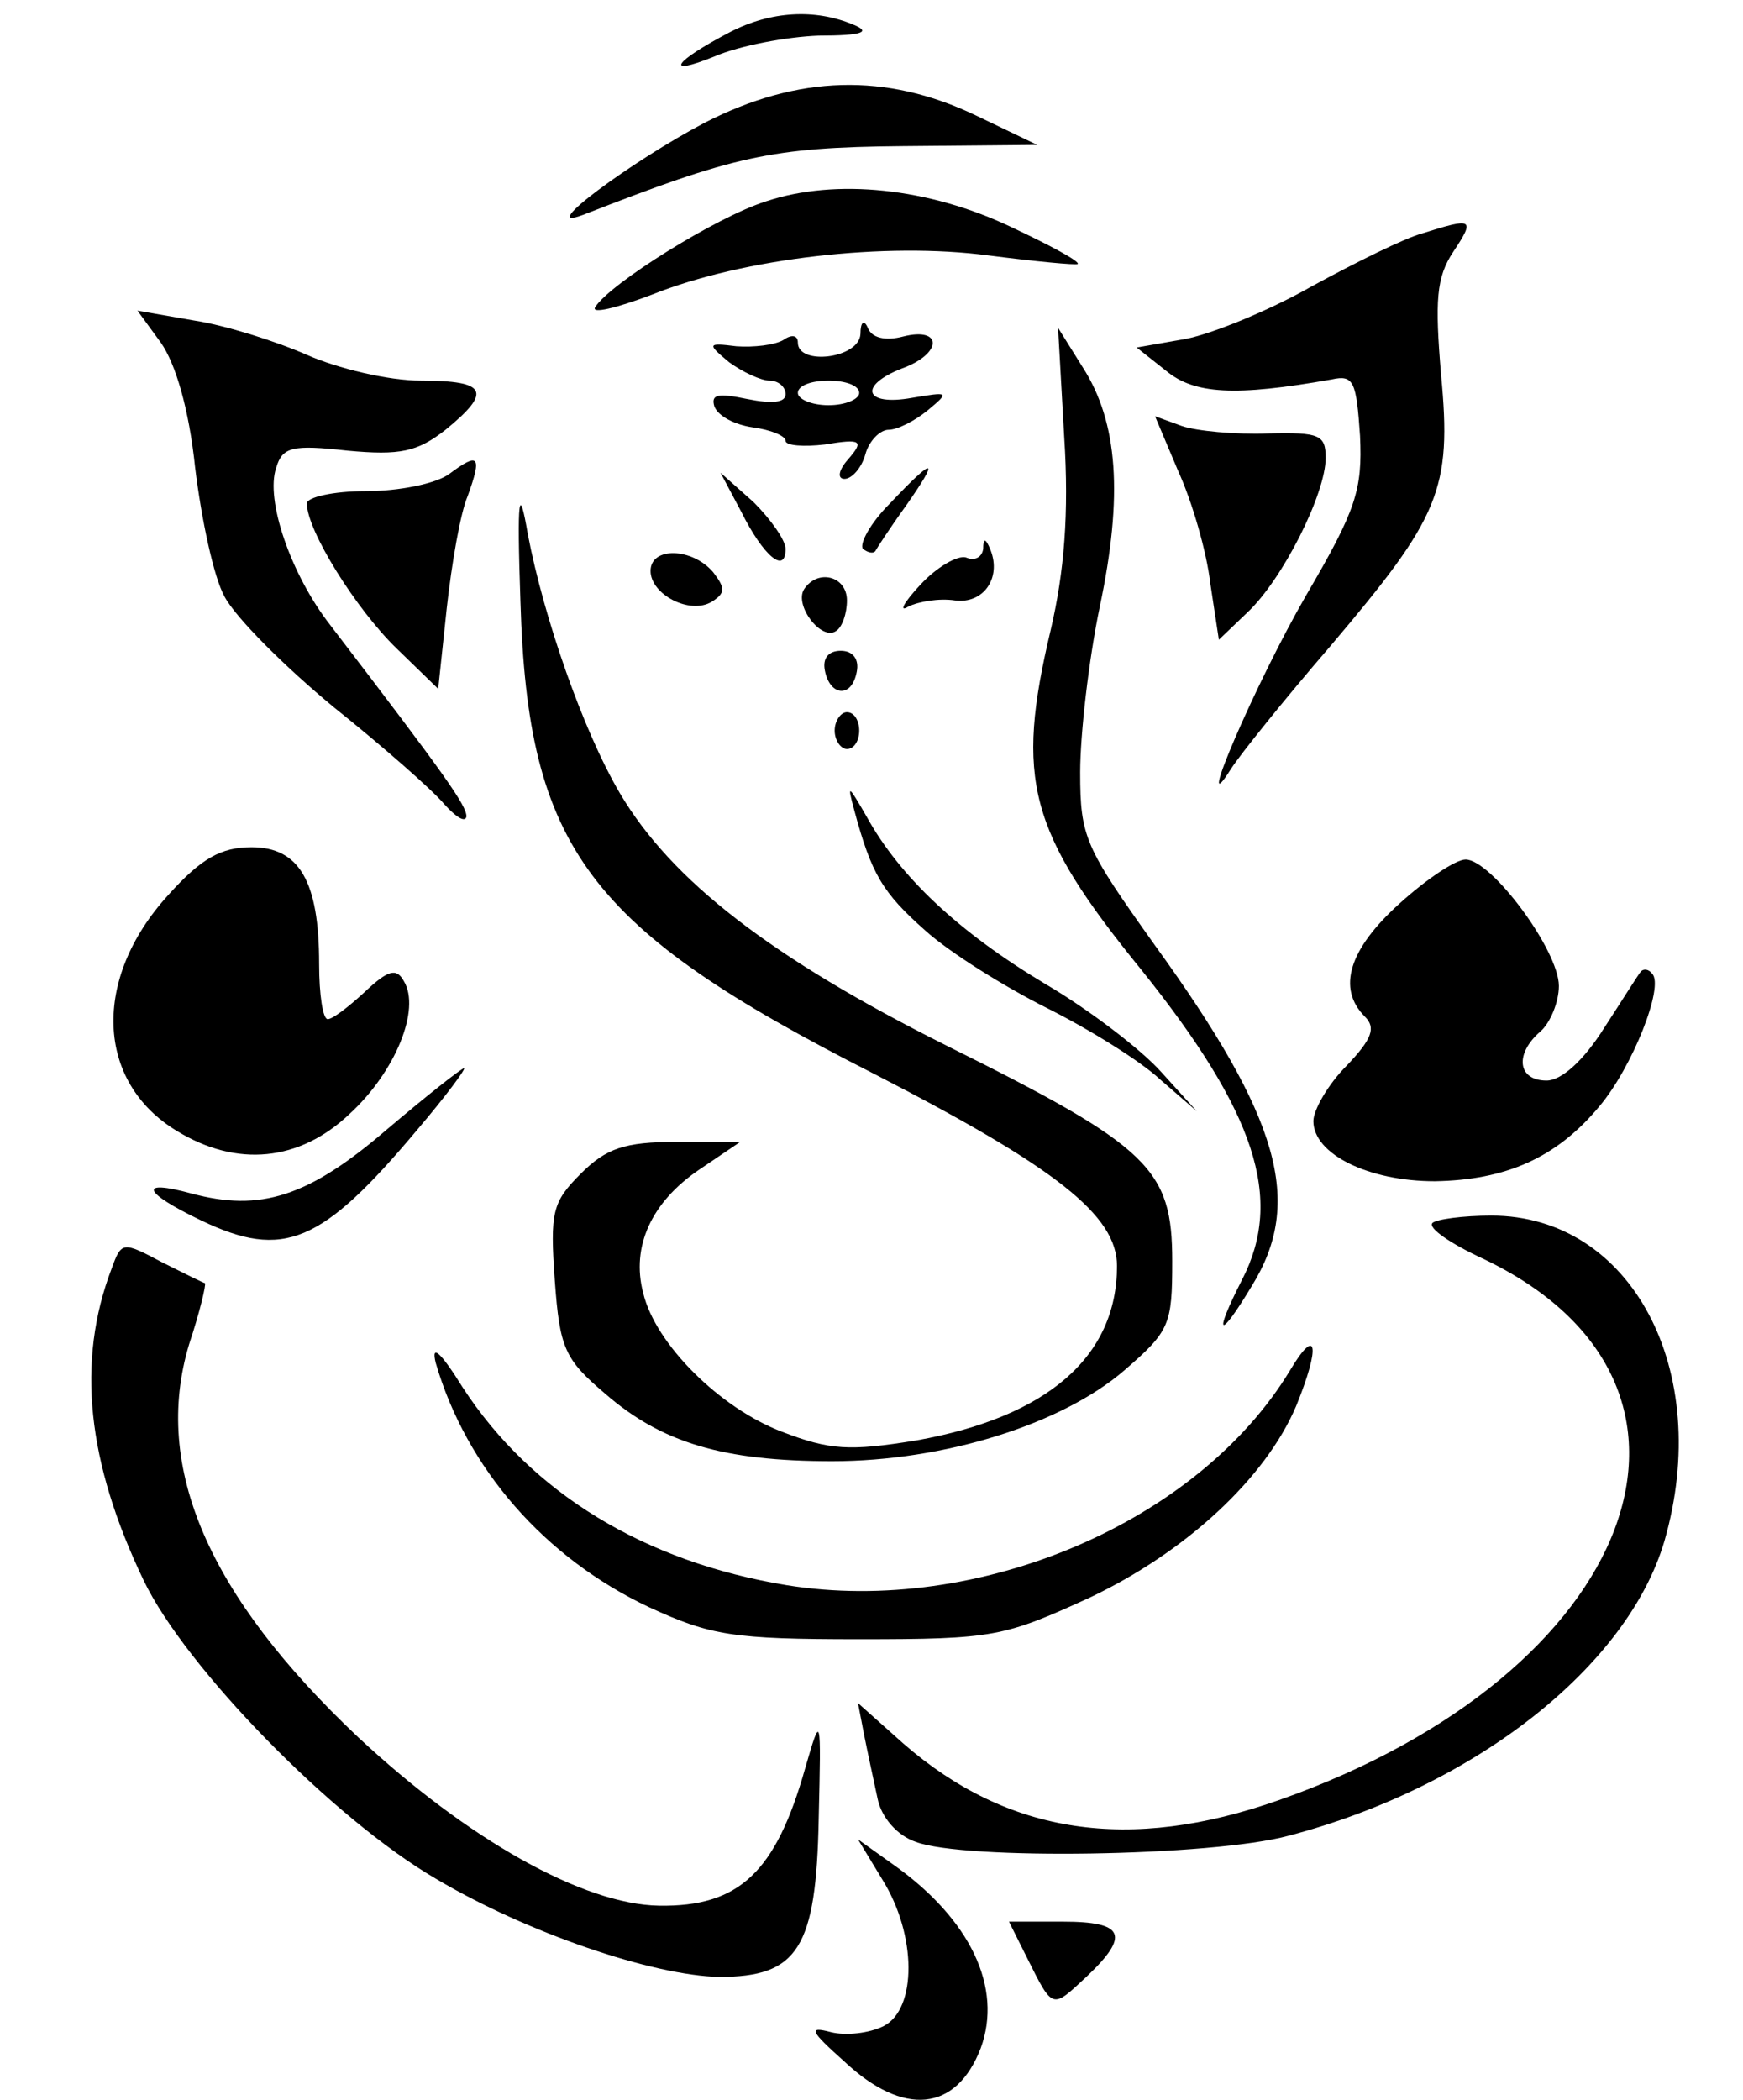 <?xml version="1.0" standalone="no"?>
<!DOCTYPE svg PUBLIC "-//W3C//DTD SVG 20010904//EN"
 "http://www.w3.org/TR/2001/REC-SVG-20010904/DTD/svg10.dtd">
<svg version="1.0" xmlns="http://www.w3.org/2000/svg"
 width="142pt" height="171pt" viewBox="0 0 142 171"
 preserveAspectRatio="xMidYMid meet">

<g transform="translate(0,171) scale(0.1,-0.1)"
fill="#000000" stroke="none">
<path d="M595 1684 c-46 -24 -55 -37 -13 -20 21 9 59 16 85 17 36 0 43 3 28 9
-31 13 -67 11 -100 -6z"/>
<path d="M574 1610 c-59 -31 -139 -90 -99 -75 123 48 153 55 260 56 l110 1
-50 24 c-73 35 -145 33 -221 -6z"/>
<path d="M624 1546 c-41 -13 -127 -67 -139 -86 -4 -6 17 -1 46 10 75 30 191
43 274 32 39 -5 71 -8 73 -7 2 2 -22 15 -54 30 -67 32 -143 40 -200 21z"/>
<path d="M1159 1520 c-15 -4 -55 -24 -90 -43 -35 -20 -82 -39 -103 -43 l-40
-7 24 -19 c23 -19 56 -21 135 -7 18 4 20 -2 23 -46 2 -44 -3 -60 -44 -130 -41
-71 -93 -192 -61 -141 7 11 43 56 81 100 89 105 99 127 90 221 -5 60 -4 79 10
100 18 27 16 28 -25 15z"/>
<path d="M131 1431 c12 -17 23 -54 28 -102 5 -41 15 -89 24 -105 9 -17 49 -57
89 -90 40 -32 81 -68 90 -79 10 -11 17 -15 18 -10 0 9 -16 32 -111 156 -32 41
-53 102 -44 128 5 17 13 19 58 14 43 -4 57 -1 80 17 38 31 34 40 -20 40 -27 0
-68 10 -93 21 -25 11 -66 24 -92 28 l-46 8 19 -26z"/>
<path d="M701 1438 c-1 -20 -51 -26 -51 -7 0 6 -5 7 -12 2 -7 -4 -24 -6 -38
-5 -24 3 -24 2 -6 -13 11 -8 26 -15 33 -15 7 0 13 -5 13 -11 0 -7 -11 -8 -31
-4 -24 5 -30 4 -27 -6 3 -8 17 -15 31 -17 15 -2 27 -7 27 -11 0 -4 15 -5 32
-3 30 5 32 3 19 -12 -8 -9 -9 -16 -3 -16 6 0 14 9 17 20 3 11 12 20 19 20 7 0
21 7 32 16 18 15 17 15 -13 10 -39 -7 -44 10 -8 24 33 12 33 34 1 26 -15 -4
-26 -1 -29 7 -3 7 -6 5 -6 -5z m-1 -48 c0 -5 -11 -10 -25 -10 -14 0 -25 5 -25
10 0 6 11 10 25 10 14 0 25 -4 25 -10z"/>
<path d="M867 1354 c4 -62 0 -110 -11 -157 -29 -122 -18 -164 74 -277 93 -116
116 -186 82 -252 -24 -47 -19 -50 8 -5 42 68 23 136 -79 277 -57 80 -61 88
-61 141 0 31 7 92 16 135 19 90 15 150 -14 195 l-20 32 5 -89z"/>
<path d="M960 1326 c11 -24 23 -65 26 -91 l7 -46 23 22 c29 27 64 97 64 126 0
19 -5 21 -47 20 -27 -1 -58 2 -70 6 l-22 8 19 -45z"/>
<path d="M366 1324 c-11 -8 -41 -14 -68 -14 -27 0 -48 -5 -48 -10 0 -22 40
-86 73 -118 l34 -33 7 66 c4 36 11 77 17 91 12 33 9 36 -15 18z"/>
<path d="M725 1300 c-16 -16 -25 -33 -22 -37 4 -3 8 -4 10 -2 1 2 12 19 25 37
28 40 24 41 -13 2z"/>
<path d="M424 1220 c6 -201 55 -266 287 -384 150 -77 199 -116 199 -157 0 -74
-57 -123 -163 -142 -55 -9 -71 -8 -110 7 -50 19 -103 71 -113 113 -10 38 7 74
45 100 l34 23 -52 0 c-42 0 -57 -5 -78 -26 -23 -23 -25 -31 -21 -87 4 -55 8
-64 41 -92 46 -40 96 -55 185 -55 91 0 187 30 238 74 37 32 39 37 39 89 0 75
-18 93 -183 175 -144 72 -225 135 -267 206 -30 51 -62 143 -75 211 -7 41 -9
32 -6 -55z"/>
<path d="M604 1293 c18 -36 36 -51 36 -30 0 7 -12 24 -26 38 l-27 24 17 -32z"/>
<path d="M801 1263 c-1 -7 -7 -10 -14 -7 -7 2 -24 -8 -37 -22 -14 -15 -18 -23
-10 -18 8 4 25 7 38 5 23 -3 38 18 29 41 -4 10 -6 10 -6 1z"/>
<path d="M530 1245 c0 -19 32 -36 50 -25 11 7 11 11 1 24 -17 20 -51 21 -51 1z"/>
<path d="M655 1230 c-8 -13 14 -42 26 -34 5 3 9 14 9 25 0 20 -24 26 -35 9z"/>
<path d="M672 1164 c4 -21 22 -23 26 -1 2 10 -3 17 -13 17 -10 0 -15 -6 -13
-16z"/>
<path d="M680 1115 c0 -8 5 -15 10 -15 6 0 10 7 10 15 0 8 -4 15 -10 15 -5 0
-10 -7 -10 -15z"/>
<path d="M696 1050 c14 -52 23 -67 58 -98 20 -18 65 -46 99 -63 34 -17 76 -43
92 -58 l30 -26 -29 32 c-16 18 -59 51 -95 72 -70 42 -118 87 -145 136 -15 26
-16 27 -10 5z"/>
<path d="M137 981 c-62 -68 -59 -152 7 -192 49 -30 100 -25 141 14 37 34 58
85 44 108 -6 11 -13 9 -32 -9 -13 -12 -26 -22 -30 -22 -4 0 -7 20 -7 45 0 67
-16 95 -55 95 -25 0 -41 -9 -68 -39z"/>
<path d="M1140 974 c-41 -37 -51 -69 -28 -92 9 -9 6 -18 -15 -40 -15 -15 -27
-36 -27 -45 0 -27 45 -49 99 -49 58 1 99 19 134 61 27 32 53 98 43 108 -3 4
-7 4 -9 2 -2 -2 -15 -23 -30 -46 -17 -27 -35 -43 -47 -43 -24 0 -26 22 -5 40
8 7 15 24 15 37 0 29 -55 103 -76 103 -8 0 -32 -16 -54 -36z"/>
<path d="M315 790 c-64 -55 -103 -67 -159 -52 -44 12 -40 1 8 -22 67 -32 98
-19 176 74 23 27 40 50 38 50 -2 0 -30 -22 -63 -50z"/>
<path d="M1167 714 c-4 -4 15 -17 41 -29 215 -102 127 -338 -166 -441 -122
-43 -221 -28 -306 46 l-37 33 5 -26 c3 -15 8 -38 11 -52 3 -15 16 -30 31 -35
39 -15 241 -12 304 5 152 40 276 138 306 240 40 139 -27 265 -141 265 -23 0
-45 -3 -48 -6z"/>
<path d="M91 677 c-29 -76 -20 -158 26 -254 34 -71 154 -194 238 -243 74 -44
177 -79 231 -80 64 0 79 23 81 129 2 85 2 86 -11 41 -24 -85 -54 -113 -119
-112 -62 1 -156 54 -245 137 -122 115 -168 220 -138 320 9 27 14 49 13 50 -1
0 -17 8 -35 17 -32 17 -33 17 -41 -5z"/>
<path d="M355 600 c25 -86 89 -159 174 -199 50 -23 68 -26 171 -26 110 0 118
2 188 34 78 37 143 97 168 156 20 49 17 66 -5 29 -75 -124 -254 -200 -410
-175 -116 19 -208 75 -264 161 -18 29 -26 36 -22 20z"/>
<path d="M719 179 c28 -45 28 -105 1 -119 -12 -6 -31 -8 -43 -5 -19 5 -17 1
11 -24 48 -45 91 -41 111 11 18 49 -8 105 -72 150 l-28 20 20 -33z"/>
<path d="M837 115 c21 -42 20 -41 48 -15 36 34 31 45 -19 45 l-44 0 15 -30z"/>
</g>
</svg>
